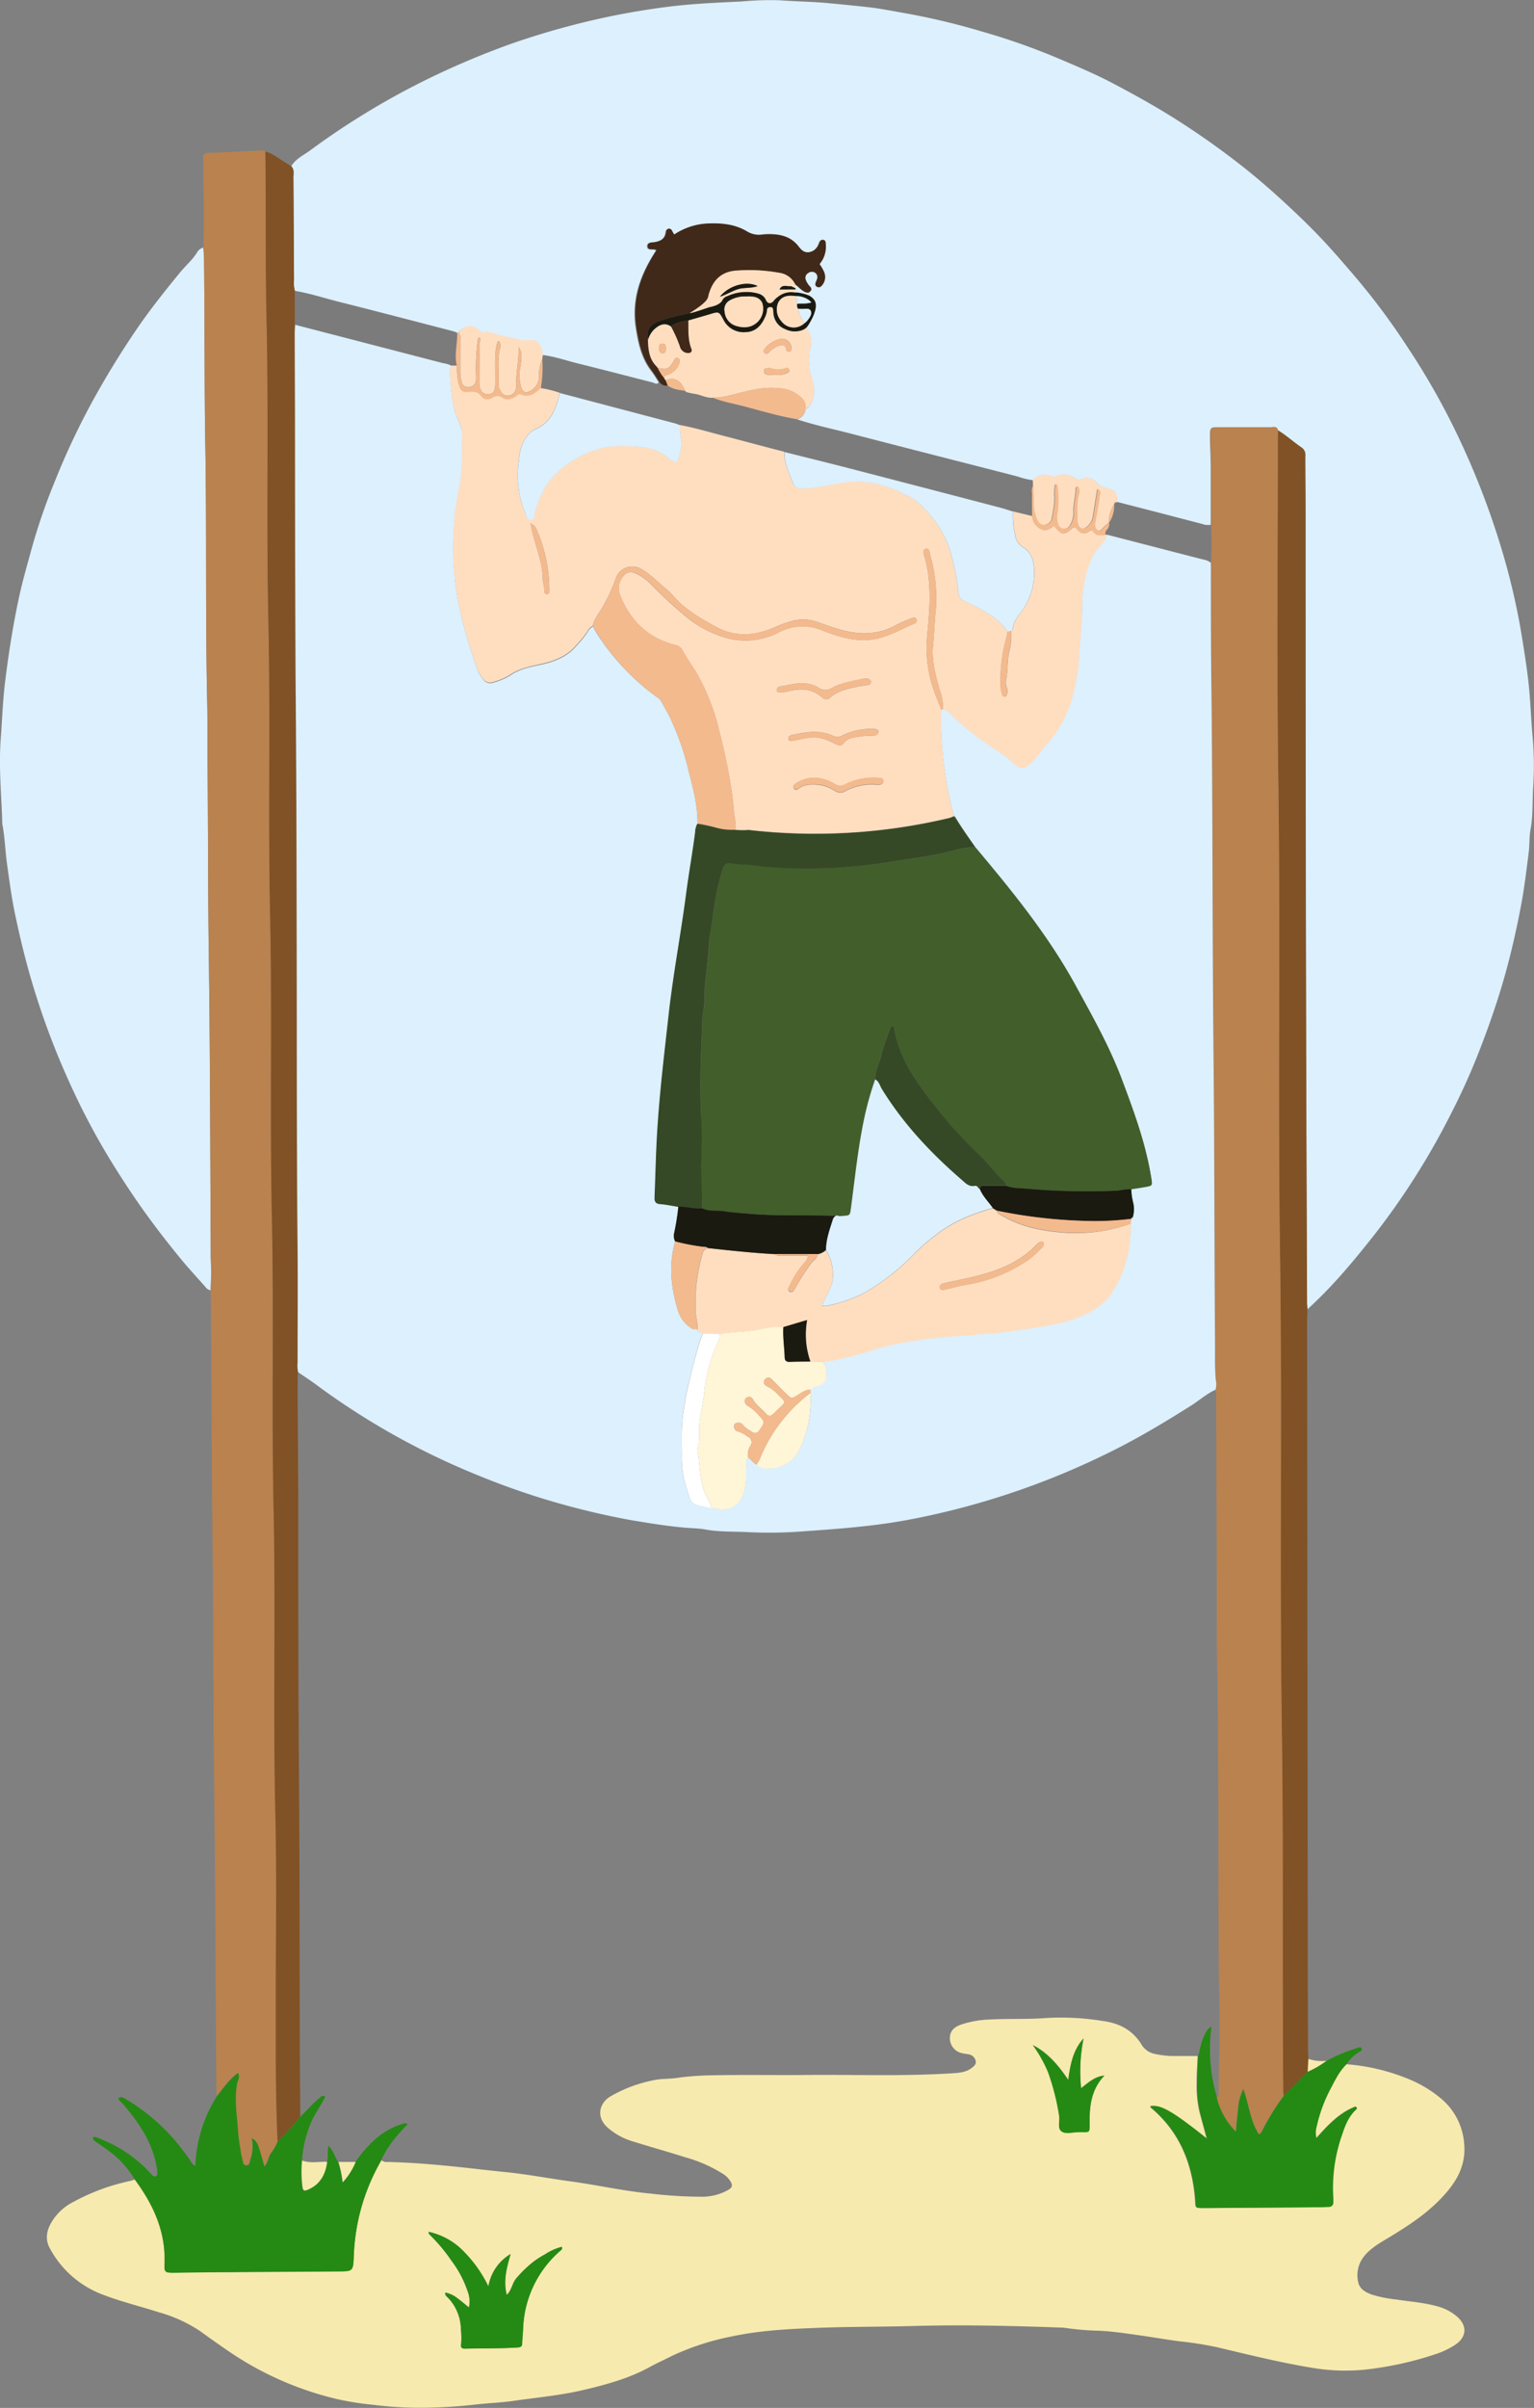 <svg id="Calque_1" data-name="Calque 1" xmlns="http://www.w3.org/2000/svg" viewBox="0 0 422.23 662.54"><rect x="0" y="0" width="422.23" height="662.54" fill="#808080" stroke="none"/><defs><style>.cls-1{fill:#dcf0fe;}.cls-2{fill:#f7eaae;}.cls-3{fill:#b9824f;}.cls-4{fill:#815225;}.cls-5{fill:#258a13;}.cls-6{fill:#7c7b7b;}.cls-7{fill:#412919;}.cls-8{fill:#ffdec0;}.cls-9{fill:#1b1a11;}.cls-10{fill:#f3ba8e;}.cls-11{fill:#425e2b;}.cls-12{fill:#364926;}.cls-13{fill:#fff5d7;}.cls-14{fill:#fff;}</style></defs><path class="cls-1" d="M158.35,164.17c1.16-2,3.29-3,5.05-4.26a211.7,211.7,0,0,1,28.37-17.67,222.81,222.81,0,0,1,27.16-11.79,216.09,216.09,0,0,1,30.84-8.25c5.46-1,10.94-1.85,16.48-2.38,5.38-.52,10.78-.73,16.18-1a83.72,83.72,0,0,1,10.25-.33c4.44.34,8.89.37,13.32.78q5.58.51,11.14,1.12c3.38.38,6.73,1.07,10.09,1.65a192.07,192.07,0,0,1,21.32,5.08,184.5,184.5,0,0,1,20.28,7.1c5.29,2.24,10.59,4.45,15.67,7.13,6.42,3.37,12.75,6.91,18.85,10.86a217.08,217.08,0,0,1,18.75,13.54c3,2.45,5.95,5,8.85,7.66s5.84,5.43,8.64,8.27c4.15,4.19,8,8.67,11.81,13.14A188,188,0,0,1,465.64,214a197.75,197.75,0,0,1,14,24.75,218.48,218.48,0,0,1,11.15,28.47,191,191,0,0,1,6.26,26.18c.71,4.47,1.44,8.92,1.91,13.43s.62,9,1,13.55a92.17,92.17,0,0,1,.23,14.57c-.27,3.87,0,7.79-.73,11.65-.39,2.09-.23,4.27-.51,6.41-.62,4.8-1.17,9.61-2.07,14.37-1.21,6.4-2.63,12.76-4.37,19-1.92,6.92-4.26,13.69-6.84,20.38a181.43,181.43,0,0,1-8,17.89,201.94,201.94,0,0,1-20.87,33.1c-3.1,3.94-6.25,7.83-9.58,11.59a125.17,125.17,0,0,1-9.2,9.37c0-.63-.11-1.27-.11-1.9q-.17-48.78-.31-97.55-.11-60.16-.1-120.32c0-5-.07-10.07-.07-15.1a2.38,2.38,0,0,0-1-2.27c-2.24-1.53-4.24-3.38-6.57-4.78-.26-1.18-1.21-.82-1.94-.83q-7.17,0-14.34,0c-2.25,0-2.38.14-2.36,2.52,0,2.71.2,5.42.22,8.12,0,5.42,0,10.84,0,16.26a4.43,4.43,0,0,1-2.34-.19l-13.32-3.47-10.09-2.59c-.12-2.9-.42-3.3-3.11-3.85a5.2,5.2,0,0,1-2.61-1.58,3.5,3.5,0,0,0-3.92-1c-.54.2-1.16.43-1.6.06a5.34,5.34,0,0,0-5.4-.8,2.59,2.59,0,0,1-1.65,0,4.14,4.14,0,0,0-4.95,1.19,19.46,19.46,0,0,1-4.18-1c-15.13-3.89-30.28-7.74-45.41-11.67-5.16-1.35-10.39-2.43-15.47-4.12a3.18,3.18,0,0,0,2.5-3c1.07-.12,1.36-1,1.72-1.79,1-2.25.63-4.51-.06-6.74a15.39,15.39,0,0,1-.41-8,6.44,6.44,0,0,0-1-5.69,32.66,32.66,0,0,0,1.88-3.49c1.11-2.89-2.79-5.06-4.74-6.18-.05-.28-.27-2-.31-2.24.71-.41,4.77,1.33,4.07.56a5.18,5.18,0,0,1-1.15-1.8,1.49,1.49,0,0,1,.61-1.88,1.68,1.68,0,0,1,2-.11,1.47,1.47,0,0,1,.52,1.71c-.08.31-.25.59-.35.89-.16.49-.17,1,.33,1.26s1.09,0,1.43-.49a3.52,3.52,0,0,0,.37-3.84,12.78,12.78,0,0,0-1.24-1.82,7.32,7.32,0,0,0,1.72-5.31c0-.57,0-1.19-.7-1.36s-.92.44-1.14,1a3.57,3.57,0,0,1-1.61,2c-1.52.75-2.69.6-3.95-1.07-2.11-2.81-5-3.51-8.22-3.5a15.18,15.18,0,0,0-1.91.11,6.24,6.24,0,0,1-4.14-.85c-3.29-2-6.89-2.33-10.62-2.2a18,18,0,0,0-9.44,3.06c-.19-.34-.33-.53-.42-.74-.18-.46-.34-1-1-.89s-.75.54-.81,1c-.26,1.86-1.59,2.45-3.19,2.71-.76.13-1.89,0-1.87,1,0,1.29,1.27.81,2.06,1,.12,0,.22.13.38.23-4.22,6.45-6.79,13.3-5.57,21.21.67,4.31,1.56,8.46,4.33,12,.73.94,1.34,2,2,3-.54,1-1.25.32-1.88.16-6.8-1.73-13.59-3.51-20.4-5.19-3.25-.8-6.42-1.93-9.75-2.35-.41-3.36-1.4-4.41-4.24-4a8.64,8.64,0,0,1-3.3-.54,66.86,66.86,0,0,1-7.47-1.87.61.61,0,0,0-.46,0c-.86.46-1.44.06-2.1-.5-1.92-1.64-3.93-1.32-5.61.8L204,210a7.31,7.31,0,0,0-1.09-.44c-10.5-2.72-21-5.47-31.5-8.11-4-1-8-2.32-12.07-3a8.16,8.16,0,0,1-.26-3.07c-.06-9.45-.09-18.9-.16-28.36C159,166.1,159.2,165,158.35,164.17Z" transform="translate(-78.18 -118.42)"/><path class="cls-2" d="M448.78,686.4a56.11,56.11,0,0,1,16.45,3.8,33.86,33.86,0,0,1,9.46,5.53,17.83,17.83,0,0,1,6.5,12.6c.51,5.61-1.84,10-5.45,14-4.65,5.2-10.43,8.85-16.33,12.38-2.46,1.48-4.9,3-6.47,5.55a8.28,8.28,0,0,0-.94,6c.36,2,2.07,2.9,3.86,3.55a36.22,36.22,0,0,0,6.77,1.34c3.76.58,7.58.83,11.27,1.89a13.49,13.49,0,0,1,5.45,2.9c3,2.75,2.18,5.77-.58,7.62a23.28,23.28,0,0,1-5.84,2.74,94.94,94.94,0,0,1-17.43,3.94,54.37,54.37,0,0,1-15.44-.2c-9.05-1.44-17.91-3.65-26.81-5.76a97.32,97.32,0,0,0-10.35-1.64c-3.62-.46-7.22-1.11-10.84-1.62s-7.38-1.09-11.13-1.29a77.53,77.53,0,0,1-9.73-.81,9.55,9.55,0,0,0-1.2-.07c-13.56-.49-27.14-.81-40.71-.42-8.78.24-17.56.16-26.33.51-7.69.3-15.41.69-23,2.28a70.78,70.78,0,0,0-17,5.51c-1.94,1-3.9,1.86-5.79,2.9-5.79,3.21-12.09,4.91-18.46,6.41s-12.86,2.06-19.31,3c-3.46.49-7,.61-10.44,1a135.46,135.46,0,0,1-15.73.88,104.32,104.32,0,0,1-12.61-.85,76,76,0,0,1-9.87-1.59,89.12,89.12,0,0,1-28.6-12.41q-4.44-3-8.8-6.18a39.74,39.74,0,0,0-11.49-5.26c-4.92-1.59-10-2.8-14.82-4.63a27.47,27.47,0,0,1-15.23-13.12c-1.27-2.4-.75-4.88.59-7.08a14.57,14.57,0,0,1,5.88-5.47,57.68,57.68,0,0,1,15.64-5.8,13.56,13.56,0,0,0,1.37-.43c5.09,6.89,8.55,14.35,8.16,23.2-.1,2.26.17,2.42,2.45,2.4,5.11-.06,10.22-.13,15.33-.16q15-.12,29.94-.19c4.26,0,4.2,0,4.39-4.43a56.43,56.43,0,0,1,7.64-26.13,1.89,1.89,0,0,0,1.54.5c6.52.13,13,.68,19.5,1.36,4.35.45,8.68,1,13,1.41,6.09.61,12.09,1.78,18.15,2.59,7.31,1,14.52,2.65,21.89,3.34a121.67,121.67,0,0,0,14.52.86,14.66,14.66,0,0,0,6.64-1.77c1.38-.74,1.5-1.38.65-2.69a6.53,6.53,0,0,0-1.89-1.81A38.73,38.73,0,0,0,266.8,712c-4.78-1.52-9.61-2.86-14.4-4.36a18.26,18.26,0,0,1-7.05-3.88c-3.16-2.88-2.19-6.62.72-8.44a38.68,38.68,0,0,1,12-4.52c2-.47,4.13-.31,6.17-.61a75.82,75.82,0,0,1,9.5-.74c9.26-.2,18.53,0,27.79-.11,13-.08,26,.38,39-.47,1.83-.12,3.67-.3,5.18-1.5.62-.49,1.28-1.06,1-2a2.31,2.31,0,0,0-1.85-1.68c-.62-.14-1.27-.17-1.88-.34a4.18,4.18,0,0,1-3.34-3.86c-.09-2,.87-3.23,3.07-4a27.28,27.28,0,0,1,7.72-1.39c5.33-.3,10.67,0,16-.44a72,72,0,0,1,15,.79c4.53.56,8.2,2.3,10.76,6.22a5.63,5.63,0,0,0,3.47,2.8,26.69,26.69,0,0,0,4.72.66c2.48,0,5,0,7.43,0-.1,2.56-.29,5.11-.27,7.66a31.54,31.54,0,0,0,.75,7.62c.62,2.37,1.3,4.73,2,7.49-9.4-7.48-12.66-9.34-15.48-9-.09.28.08.45.27.6,7.78,6.6,11.26,15.28,12,25.21.18,2.22-.23,2.26,2.48,2.26h.48l30.92-.22c.95,0,1.91-.05,2.87-.1a1.11,1.11,0,0,0,1.19-1.21,13.64,13.64,0,0,0,0-1.43,43.75,43.75,0,0,1,2.43-17.2c.86-2.61,1.83-5.12,3.94-7,.17-.16.24-.41-.21-.76-4.38,1.68-7.56,5.09-10.77,8.7a5.88,5.88,0,0,1,.05-3.2,40.72,40.72,0,0,1,3.56-9.89C445.5,691.1,446.68,688.45,448.78,686.4ZM196.17,732.51a1.06,1.06,0,0,0,.42.94,45.61,45.61,0,0,1,5.69,6.79,30.2,30.2,0,0,1,4.68,8.85,7.62,7.62,0,0,1,.27,4.24c-1.17-1-2.11-1.77-3.11-2.5a7.82,7.82,0,0,0-3.36-1.6c-.18.74.3,1,.62,1.32a12.78,12.78,0,0,1,3.65,8.86,20.4,20.4,0,0,1,.05,4.06c-.14.83.2,1.2,1,1.18,4.87-.11,9.74,0,14.61-.32.78-.05,1.16-.31,1.2-1.12.05-1.35.2-2.7.26-4.06a29.61,29.61,0,0,1,10.24-21.43c.27-.24.67-.45.39-1.08a15.77,15.77,0,0,0-4.71,2.13,22.51,22.51,0,0,0-4.14,2.84,33.6,33.6,0,0,0-3.7,3.75c-1.09,1.29-1.17,3.17-2.59,4.51-1-4,0-7.62,1.06-11.24a12.73,12.73,0,0,0-6.1,8.91,36.14,36.14,0,0,0-6.63-9.46A19.11,19.11,0,0,0,196.17,732.51Zm186-43c-2.5.2-4.28,1.79-6.41,3.45a45.7,45.7,0,0,1,.68-13.69c-2.93,3.21-3.64,7.23-4.22,11.4-2.65-3.91-5.52-7.4-9.73-9.56a36.3,36.3,0,0,1,4.17,7.41,64.81,64.81,0,0,1,3.06,12c.24,1.47-.52,3.44.65,4.29s3.09.25,4.67.22c3.35-.05,3.07.51,3.06-3.06C378.07,697.46,378.73,693.11,382.15,689.54Z" transform="translate(-78.18 -118.42)"/><path class="cls-1" d="M136.14,473.46a2.2,2.2,0,0,1-1.38-.89c-2.42-2.74-4.92-5.43-7.23-8.27-3.57-4.37-7-8.82-10.29-13.45q-5.23-7.44-9.89-15.23a193.73,193.73,0,0,1-9.54-18.23,213.3,213.3,0,0,1-11-29.3c-1.73-5.88-3.15-11.83-4.42-17.82-1-4.65-1.61-9.37-2.27-14.09-.52-3.7-.6-7.44-1.32-11.1a2.58,2.58,0,0,1,0-.48c-.24-7.66-1-15.32-.41-23,.39-5.3.57-10.62,1.23-15.91.9-7.18,2-14.3,3.47-21.38,1-5,2.42-9.88,3.76-14.79a165.92,165.92,0,0,1,6.46-18.75,203.44,203.44,0,0,1,9.93-21.22A240.26,240.26,0,0,1,116.48,208c3.55-5.1,7.43-9.94,11.36-14.74,1.47-1.78,3.26-3.28,4.5-5.26a2.86,2.86,0,0,1,1.82-1.46c.06,1.12.17,2.23.18,3.35.2,17.17.07,34.35.36,51.53.39,23.41,0,46.82.51,70.23.14,6,0,12,.1,18,.17,17.18.1,34.36.34,51.54.38,27.8.39,55.61.54,83.42A81.85,81.85,0,0,1,136.14,473.46Z" transform="translate(-78.18 -118.42)"/><path class="cls-3" d="M136.14,473.46a81.85,81.85,0,0,0,.05-8.86c-.15-27.81-.16-55.62-.54-83.42-.24-17.18-.17-34.36-.34-51.54-.06-6,0-12-.1-18-.52-23.41-.12-46.82-.51-70.23-.29-17.18-.16-34.36-.36-51.53,0-1.12-.12-2.23-.18-3.35.15-5.59.18-11.18,0-16.77-.09-2.64,0-5.27-.08-7.91,0-.87.32-1.29,1.26-1.33,5.1-.22,10.2-.48,15.31-.71.19,0,.4.21.6.31.19,15.42,0,30.83.31,46.25.62,27.64-.09,55.3.51,82.95.6,27.08-.1,54.17.48,81.26.59,27.73-.11,55.46.49,83.19.57,26.76-.1,53.53.47,80.31.59,27.88-.17,55.77.48,83.66.4,17,.09,34.06.12,51.09,0,12.62-.1,25.24.45,37.85,0,.32.05.64.08.95a15.14,15.14,0,0,1-2,3.26c-.68,1.1-.81,2.48-1.77,3.57-1.82-6.6-1.94-6.88-3.44-7.78a11.36,11.36,0,0,1-.41,5.92c-.21.64-.21,1.6-1.17,1.54-.75,0-.84-.84-1-1.46s-.34-1.39-.45-2.09c-.28-1.89-.65-3.77-.77-5.67-.29-4.51-1.14-9-.21-13.55.16-.76.76-1.57.2-2.62-2.48,1.75-4,4.19-5.82,6.33,0-.72-.09-1.43-.09-2.15-.19-27.32-.27-54.64-.58-82-.28-24.12-.19-48.24-.49-72.37-.26-20.84-.26-41.69-.44-62.54C136.26,475.21,136.18,474.33,136.14,473.46Z" transform="translate(-78.18 -118.42)"/><path class="cls-4" d="M154.62,707.65c0-.31-.07-.63-.08-.95-.55-12.61-.43-25.23-.45-37.85,0-17,.28-34.07-.12-51.09-.65-27.89.11-55.78-.48-83.66-.57-26.78.1-53.55-.47-80.31-.6-27.73.1-55.46-.49-83.19-.58-27.09.12-54.18-.48-81.26-.6-27.65.11-55.31-.51-82.95-.34-15.42-.12-30.83-.31-46.25,1.81.42,3.22,1.58,4.74,2.53l2.38,1.5c.85.85.6,1.93.6,2.93.07,9.46.1,18.91.16,28.36a8.16,8.16,0,0,0,.26,3.07c0,3.06,0,6.12,0,9.18,0,.8-.11,1.59-.1,2.39,0,8.55.07,17.11.08,25.66,0,26.3,0,52.6.23,78.9.18,23.34.2,46.68.25,70,0,25.74,0,51.48.23,77.22.11,10.47,0,20.94,0,31.41a8.53,8.53,0,0,0,.15,2.62c0,.56-.11,1.11-.1,1.67,0,12.14.15,24.28.17,36.42,0,25,0,50,.21,75,.18,23.4.14,46.81.21,70.21,0,7.19.09,14.38.14,21.56A57.74,57.74,0,0,1,154.62,707.65Z" transform="translate(-78.18 -118.42)"/><path class="cls-4" d="M429.9,236.8c2.33,1.4,4.33,3.25,6.57,4.78a2.38,2.38,0,0,1,1,2.27c0,5,.06,10.06.07,15.1q0,60.17.1,120.32.09,48.78.31,97.55c0,.63.07,1.27.11,1.9,0,1-.11,2.08-.11,3.11q.07,74.71.17,149.42,0,25.77.1,51.55c0,.72.08,1.44.12,2.15-.06,1.18-.13,2.36-.19,3.53l-6.66,6.68c0-.72-.13-1.44-.13-2.15-.3-33.16.1-66.32-.39-99.48-.64-43.3.12-86.62-.49-129.93-.62-43.62.14-87.26-.48-130.89-.44-31.24-.11-62.5-.13-93.76C429.84,238.23,429.88,237.52,429.9,236.8Z" transform="translate(-78.18 -118.42)"/><path class="cls-5" d="M154.62,707.65a57.74,57.74,0,0,0,6.23-6.85c1.83-1.63,3.31-3.62,5.28-5.1.38-.29.71-.91,1.6-.39-1.4,2.83-3.4,5.33-4.41,8.32a30.62,30.62,0,0,0-2,9.25,33.05,33.05,0,0,0,0,6.89c.14,1.5.46,1.64,1.82,1,3.22-1.48,4.6-4.19,5-7.54.59-1.32-.06-2.84.51-4.4,1.35,1.41,1.67,3.1,2.6,4.44a30.19,30.19,0,0,1,1.17,5.6,19.21,19.21,0,0,0,3.58-5.62c.33-.45.65-.9,1-1.34,3.08-4,6.67-7.45,11.68-9,.49-.15,1-.51,1.69,0-2.86,3-5.57,6-7.22,9.86A56.36,56.36,0,0,0,175.58,739c-.19,4.39-.13,4.4-4.39,4.43q-15,.09-29.94.19c-5.11,0-10.22.1-15.33.16-2.28,0-2.55-.14-2.45-2.4.39-8.85-3.07-16.31-8.16-23.2a26.21,26.21,0,0,0-6.78-7.63c-1.25-1-2.61-1.84-3.9-2.78-.42-.3-1-.52-.79-1.31.65-.19,1.2.2,1.76.41a37,37,0,0,1,13.61,9.1,12.19,12.19,0,0,0,1,1.06c.62.5,1.28.2,1.28-.62a11.07,11.07,0,0,0-.26-2.13c-1.23-6.68-5-12-9.25-17-.4-.47-1-.78-1.24-1.52.92-.71,1.64,0,2.33.38a55,55,0,0,1,12.81,10.69,74.58,74.58,0,0,1,4.68,6.06c.34.49.53,1.14,1.4,1.44a38.24,38.24,0,0,1,5.93-19.15c1.82-2.14,3.34-4.58,5.82-6.33.56,1.05,0,1.86-.2,2.62-.93,4.54-.08,9,.21,13.55.12,1.9.49,3.78.77,5.67.11.7.29,1.39.45,2.09s.22,1.42,1,1.46c1,.06,1-.9,1.17-1.54a11.36,11.36,0,0,0,.41-5.92c1.5.9,1.62,1.18,3.44,7.78,1-1.09,1.09-2.47,1.77-3.57A15.14,15.14,0,0,0,154.62,707.65Z" transform="translate(-78.18 -118.42)"/><path class="cls-5" d="M431.46,695.16l6.66-6.68a26.4,26.4,0,0,0,5.16-3,43.88,43.88,0,0,1,8.52-3.57c.46-.16,1-.36,1.19.25s-.36.63-.65.84a10.78,10.78,0,0,0-3.56,3.42c-2.1,2.05-3.28,4.7-4.61,7.23a40.72,40.72,0,0,0-3.56,9.89,5.88,5.88,0,0,0-.05,3.2c3.21-3.61,6.39-7,10.77-8.7.45.35.38.6.21.76-2.11,1.88-3.08,4.39-3.94,7a43.75,43.75,0,0,0-2.43,17.2,13.64,13.64,0,0,1,0,1.43,1.11,1.11,0,0,1-1.19,1.21c-1,0-1.92.1-2.87.1l-30.92.22h-.48c-2.71,0-2.3,0-2.48-2.26-.78-9.93-4.26-18.61-12-25.21-.19-.15-.36-.32-.27-.6,2.82-.38,6.08,1.48,15.48,9-.75-2.76-1.43-5.12-2-7.49a31.54,31.54,0,0,1-.75-7.62c0-2.55.17-5.1.27-7.66.56-1.73.73-3.58,1.53-5.24.5-1,.84-2.2,2.14-2.78a46.53,46.53,0,0,0,1.55,19.53,19.68,19.68,0,0,0,5.2,9.27c.22-2.32.34-4.19.61-6.05a14.17,14.17,0,0,1,1.47-5.67c1.6,4.3,1.86,8.77,4.3,12.53.32-.26.58-.38.66-.57A65.22,65.22,0,0,1,431.46,695.16Z" transform="translate(-78.18 -118.42)"/><path class="cls-2" d="M443.28,685.46a26.4,26.4,0,0,1-5.16,3c.06-1.17.13-2.35.19-3.53A12.14,12.14,0,0,0,443.28,685.46Z" transform="translate(-78.18 -118.42)"/><path class="cls-3" d="M431.46,695.16a65.22,65.22,0,0,0-6.13,9.92c-.08.19-.34.31-.66.57-2.44-3.76-2.7-8.23-4.3-12.53a14.17,14.17,0,0,0-1.47,5.67c-.27,1.86-.39,3.73-.61,6.05a19.66,19.66,0,0,1-5.2-9.28c.61-.33.54-.92.53-1.47,0-4.46.12-8.93.2-13.39.13-7.1-.13-14.21-.18-21.31-.18-27.87,0-55.74-.46-83.61-.14-9.26-.07-18.53-.1-27.79q-.07-22.53-.16-45a6.18,6.18,0,0,0-.18-2.14,5,5,0,0,0,.16-2.37c-.29-3-.2-6.06-.22-9.09-.19-26.92-.15-53.83-.42-80.75-.32-32.9-.22-65.8-.55-98.71-.13-12.14-.12-24.28-.17-36.42.1-3.55.15-7.09,0-10.64,0-5.42,0-10.84,0-16.26,0-2.7-.18-5.41-.22-8.12,0-2.38.11-2.51,2.36-2.52q7.17,0,14.34,0c.73,0,1.68-.35,1.94.83,0,.72-.06,1.43-.06,2.15,0,31.26-.31,62.52.13,93.76.62,43.63-.14,87.27.48,130.89.61,43.31-.15,86.63.49,129.93.49,33.16.09,66.32.39,99.48C431.33,693.72,431.41,694.44,431.46,695.16Z" transform="translate(-78.18 -118.42)"/><path class="cls-6" d="M227.59,216.1c3.33.42,6.5,1.55,9.75,2.35,6.81,1.68,13.6,3.46,20.4,5.19.63.16,1.34.81,1.88-.16a2.16,2.16,0,0,0,2.33,1c1.42,1.08,3.13,1.24,4.81,1.46v0a.46.46,0,0,0,.5.4c.69.14,1.38.33,2.08.42,1.72.24,3.28,1.2,5.06,1.09,2.87,1.22,5.95,1.67,8.93,2.47,4.68,1.26,9.34,2.64,14.13,3.45,5.08,1.68,10.31,2.76,15.47,4.11,15.13,3.93,30.28,7.78,45.41,11.67a19.46,19.46,0,0,0,4.18,1c0,.39.05.79.08,1.18a3.86,3.86,0,0,0-.39,2.54c0,2.06,0,4.13,0,6.19L357,259.17c-1.22-.38-2.42-.8-3.66-1.12q-20.81-5.45-41.63-10.84c-5.86-1.51-11.73-3-17.6-4.43-5.63-1.48-11.26-3-16.89-4.43-3.94-1-7.83-2.2-11.84-2.93a13.21,13.21,0,0,0-1.32-.5l-31.78-8.36a29.94,29.94,0,0,0-5.22-1.29,34.12,34.12,0,0,0,.41-8Z" transform="translate(-78.18 -118.42)"/><path class="cls-7" d="M262,224.48a2.16,2.16,0,0,1-2.33-1c-.67-1-1.28-2-2-3-2.77-3.53-3.66-7.68-4.33-12-1.22-7.91,1.35-14.76,5.57-21.21-.16-.1-.26-.21-.38-.23-.79-.15-2,.33-2.06-1,0-1,1.11-.89,1.87-1,1.6-.26,2.93-.85,3.19-2.71.06-.5.26-1,.81-1s.77.43,1,.89c.09.21.23.4.42.74a18,18,0,0,1,9.44-3.06c3.73-.13,7.33.22,10.62,2.2a6.24,6.24,0,0,0,4.14.85,15.18,15.18,0,0,1,1.91-.11c3.24,0,6.11.69,8.22,3.5,1.26,1.67,2.43,1.82,3.95,1.07a3.57,3.57,0,0,0,1.61-2c.22-.52.41-1.13,1.14-1s.67.79.7,1.36a7.32,7.32,0,0,1-1.72,5.31A12.78,12.78,0,0,1,304.9,193a3.52,3.52,0,0,1-.37,3.84c-.34.45-.81.84-1.43.49s-.49-.77-.33-1.26c.1-.3.27-.58.35-.89a1.47,1.47,0,0,0-.52-1.71,1.68,1.68,0,0,0-2,.11,1.49,1.49,0,0,0-.61,1.88,5.18,5.18,0,0,0,1.15,1.8c.7.77.29,1.27-.42,1.68-1.32.14-2.5-1.39-3.65-2.24a5.66,5.66,0,0,0-4.45-3.19,45.93,45.93,0,0,0-11.41-.62c-4.37.18-6.8,2.55-7.94,6.59a17,17,0,0,0-.37,2.83,2.75,2.75,0,0,1-1.92.86c0,.17-1-.09-1.61.86-.27.48-1.86.71-2.33.8a49.07,49.07,0,0,0-7.54,2c-2.51.91-3.46,2.65-3,5.12.11,2.62.3,5.21,2.31,7.22l.32.37.06.08a12.62,12.62,0,0,0,1.83,2.89l.37.56Z" transform="translate(-78.18 -118.42)"/><path class="cls-8" d="M258.84,219.15c-2-2-2.2-4.6-2.31-7.22a6.55,6.55,0,0,1,2.22-3.33c1.3-1,2.68-1.4,4.15-.33a38.1,38.1,0,0,1,2.39,5.39,2.37,2.37,0,0,0,2.16,1.89c.74.06,1.35-.35,1-1.14-1-2.51-.78-5.26-.86-7.85,1.92-1,4.11-1.16,6.14-1.78,2.29-.7,2.35-.6,3.52,1.59a6.2,6.2,0,0,0,6.09,3.42c2.65-.08,4.18-1.68,5.24-3.91a8,8,0,0,0,.64-2.29c.09-.6.53-.73,1.06-.7s.63.38.67.8,0,.64.08.95a5,5,0,0,0,3.26,4.33,5.79,5.79,0,0,0,5.9-.41,6.44,6.44,0,0,1,1,5.69,15.39,15.39,0,0,0,.41,8c.69,2.23,1.07,4.49.06,6.74-.36.8-.65,1.67-1.72,1.79a3.45,3.45,0,0,0-.74-2.45,9.53,9.53,0,0,0-4.64-2.81,22.64,22.64,0,0,0-9.2.2c-3.67.64-7.19,2.1-11,2.14-1.78.11-3.34-.85-5.06-1.09-.7-.09-1.39-.28-2.08-.42l-.5-.4v0a1.42,1.42,0,0,0-.07-.22c-1-2.33-2.52-3.75-5.27-2.67,0,0-.33-.48-.37-.56,0-.9.76-.88,1.31-1.11a4.87,4.87,0,0,0,2.77-2.8c.23-.59.48-1.31-.28-1.65s-.9.4-1.19.85c-1.47,2.28-1.74,2.39-4.44,1.82l-.06-.08Zm37.19-5.1a2.66,2.66,0,0,0-3-2.41,7.82,7.82,0,0,0-4.36,2.71c-.34.4-.45.89,0,1.26a.83.83,0,0,0,1.09-.12,7.68,7.68,0,0,1,2.47-1.84c1-.3,2.08-.7,2.37.92.08.43.34.74.82.63C296.09,215.06,296,214.51,296,214.05Zm-4.54,7.56a7.61,7.61,0,0,0,3.24-.47c.48-.21.89-.41.68-1a.73.73,0,0,0-1-.41,6.22,6.22,0,0,1-4.15,0,2.4,2.4,0,0,0-.71,0c-.48,0-1,0-1.11.61a1,1,0,0,0,.91,1.17A16.53,16.53,0,0,0,291.49,221.61Zm-30-7.33c0-.74-.13-1.33-1-1.3-.72,0-.91.51-.91,1.11s.05,1.54,1,1.53C261.4,215.62,261.48,214.88,261.51,214.28Z" transform="translate(-78.18 -118.42)"/><path class="cls-6" d="M159.35,207.71c0-3.06,0-6.12,0-9.18,4.1.64,8,1.95,12.07,3,10.51,2.64,21,5.39,31.5,8.11A7.31,7.31,0,0,1,204,210c.06,3-.87,6-.11,9.06h-1.29a7.81,7.81,0,0,0-2.7-.85Q179.65,213,159.35,207.71Z" transform="translate(-78.18 -118.42)"/><path class="cls-8" d="M227.59,216.1c-.06.38-.11.77-.16,1.16a11.53,11.53,0,0,0-.93,4.6,4.4,4.4,0,0,1-2.13,4c-1.39.87-2.21.62-2.73-.9a12.19,12.19,0,0,1-.17-5.91c.28-1.75.65-3.56-.59-5.19.18,3.28-.61,6.48-.6,9.74a5.89,5.89,0,0,1-.19,2.13,2.34,2.34,0,0,1-2,1.55,2,2,0,0,1-2-1.06,3.13,3.13,0,0,1-.65-1.78c.14-3.34-.42-6.7.34-10a2.48,2.48,0,0,0-.18-2.16c-.61.07-.57.43-.65.72-.8,3.31-.37,6.68-.48,10a15.82,15.82,0,0,1-.1,2.39c-.13.7-.47,1.38-1.37,1.44s-1.78.11-2.31-.83a4.21,4.21,0,0,1-.56-2.06c0-3.59.06-7.19,0-10.79,0-.61.64-1.27.1-1.87-.47.07-.5.32-.53.55a56.41,56.41,0,0,0-.51,9.54,10.48,10.48,0,0,1,0,1.68,2,2,0,0,1-1.86,1.86,1.71,1.71,0,0,1-2.07-1.48,9.48,9.48,0,0,1-.37-2.59c0-2.88,0-5.75,0-8.63,0-.78.2-1.62-.49-2.25,1.68-2.12,3.69-2.44,5.61-.8.66.56,1.24,1,2.1.5a.61.61,0,0,1,.46,0,66.86,66.86,0,0,0,7.47,1.87,8.64,8.64,0,0,0,3.3.54C226.19,211.69,227.18,212.74,227.59,216.1Z" transform="translate(-78.18 -118.42)"/><path class="cls-6" d="M411.5,262.83c.19,3.55.14,7.09,0,10.64a4.81,4.81,0,0,0-2.17-.91q-8.65-2.25-17.32-4.47l-9.21-2.38a1.13,1.13,0,0,0-.39-.17,1.53,1.53,0,0,1,.37-1.48,2.38,2.38,0,0,0,.53-1.7h0a8.08,8.08,0,0,0,1.51-5.25v0l.42-.48.49-.08,10.09,2.59,13.32,3.47A4.43,4.43,0,0,0,411.5,262.83Z" transform="translate(-78.18 -118.42)"/><path class="cls-8" d="M385.75,256.58l-.49.08-.36-.17-.06.65v0a9.57,9.57,0,0,0-1.5,5.25h0c-.86.34-1.33,1.12-2,1.73s-1.1.39-1.54-.21a2.18,2.18,0,0,1-.22-1.83c.44-2.41.88-4.83,1.22-7.26.08-.56.44-1.43-.64-1.79-.41,2.59-.8,5.09-1.22,7.58a4.32,4.32,0,0,1-1.91,2.92,1.31,1.31,0,0,1-2.12-.66,3.35,3.35,0,0,1-.27-1.39c.09-2.3-.27-4.61.36-6.9a2.2,2.2,0,0,0-.27-2.32.78.78,0,0,0-.52.79c0,2.15-.75,4.23-.56,6.4a6.85,6.85,0,0,1-.94,3.42,1.7,1.7,0,0,1-1.76,1,1.52,1.52,0,0,1-1.59-1.17,5.69,5.69,0,0,1-.26-2.79,27.21,27.21,0,0,0,0-8.06c0-.06-.26-.09-.51-.17a10.79,10.79,0,0,0-.2,3.75,29,29,0,0,1-.66,5.19,2.35,2.35,0,0,1-2.15,2.24c-1.26.06-1.85-.86-2.2-1.86a11.8,11.8,0,0,1-.76-4c0-1.75-.08-3.51-.12-5.26,0-.39,0-.79-.08-1.18a4.14,4.14,0,0,1,4.95-1.19,2.59,2.59,0,0,0,1.65,0,5.34,5.34,0,0,1,5.4.8c.44.37,1.06.14,1.6-.06a3.5,3.5,0,0,1,3.92,1,5.2,5.2,0,0,0,2.61,1.58C385.33,253.28,385.63,253.68,385.75,256.58Z" transform="translate(-78.18 -118.42)"/><path class="cls-9" d="M262.9,208.27c-1.47-1.07-2.85-.69-4.15.33a6.55,6.55,0,0,0-2.22,3.33c-.51-2.47.44-4.21,3-5.12a49.07,49.07,0,0,1,7.54-2c.47-.09,1.3-.29,1.3-.29l5.22-1.61s2.82-.38,3.51-2a2.25,2.25,0,0,1,1.29-1,12.61,12.61,0,0,1,7.24-1c1.4.26,2.76.53,3.46,2.15.46,1.06,1.53,1,2.18,0a4.83,4.83,0,0,1,3.3-2.15,12.83,12.83,0,0,1,6.31.83c1.95,1.12,2.38,2.46,1.27,5.35a18.77,18.77,0,0,1-1.4,2.66,3.49,3.49,0,0,1-1.55,1.42,5.92,5.92,0,0,1-4.83-.18,5,5,0,0,1-3.26-4.33c0-.31-.05-.63-.08-.95s-.16-.78-.67-.8-1,.11-1.07.78a5.11,5.11,0,0,1-.33,1.54c-1.06,2.57-2.63,4.49-5.54,4.58a6.2,6.2,0,0,1-6.09-3.42c-1.17-2.19-1.23-2.29-3.52-1.59-2,.62-6.14,1.78-6.14,1.78C266,206.92,264.28,207.1,262.9,208.27Zm35-4.82a1.79,1.79,0,0,1-.28-1.42c1.17-.19,2.41.09,3.88-.38-1.28-1.61-3.82-1.73-4.09-1.73-.34-.19-4-.18-5,1.79a4.76,4.76,0,0,0,.91,5.12,4.22,4.22,0,0,0,6.24.58,4.59,4.59,0,0,0,.72-.6c.67-.81,1.48-1.87,1.14-2.75-.42-1.07-1.82-.53-2.8-.64A5.78,5.78,0,0,0,297.86,203.45ZM283.61,200a8.59,8.59,0,0,0-4.59,1.06,2.79,2.79,0,0,0-1.38,3,4.47,4.47,0,0,0,3.23,4c2.19.65,4.27.49,6-1.25a5.11,5.11,0,0,0,1.12-5.1c-.8-1.61-2.32-1.76-3.88-1.77Z" transform="translate(-78.18 -118.42)"/><path class="cls-10" d="M274.39,227.83c3.79,0,7.31-1.5,11-2.14a22.64,22.64,0,0,1,9.2-.2,9.53,9.53,0,0,1,4.64,2.81,3.45,3.45,0,0,1,.74,2.45,3.18,3.18,0,0,1-2.5,3c-4.79-.8-9.45-2.18-14.13-3.44C280.34,229.5,277.26,229.05,274.39,227.83Z" transform="translate(-78.18 -118.42)"/><path class="cls-10" d="M204.41,210c.69.63.49,1.47.49,2.25,0,2.88,0,5.75,0,8.63a9.48,9.48,0,0,0,.37,2.59,1.71,1.71,0,0,0,2.07,1.48,2,2,0,0,0,1.86-1.86,10.48,10.48,0,0,0,0-1.68,56.41,56.41,0,0,1,.51-9.54c0-.23.06-.48.53-.55.54.6-.1,1.26-.1,1.87.06,3.6,0,7.2,0,10.79a4.21,4.21,0,0,0,.56,2.06c.53.94,1.42.89,2.31.83s1.24-.74,1.37-1.44a15.82,15.82,0,0,0,.1-2.39c.11-3.34-.32-6.71.48-10,.08-.29,0-.65.65-.72a2.48,2.48,0,0,1,.18,2.16c-.76,3.32-.2,6.68-.34,10a3.13,3.13,0,0,0,.65,1.78,2,2,0,0,0,2,1.06,2.34,2.34,0,0,0,2-1.55,5.89,5.89,0,0,0,.19-2.13c0-3.26.78-6.46.6-9.74,1.24,1.63.87,3.44.59,5.19a12.19,12.19,0,0,0,.17,5.91c.52,1.52,1.34,1.77,2.73.9a4.4,4.4,0,0,0,2.13-4,11.53,11.53,0,0,1,.93-4.6,34.12,34.12,0,0,1-.41,8c-1.55,1.46-3.15,2.73-5.5,1.76-.62-.26-1,.33-1.47.61-1.15.7-2.43,1.07-3.59.29a2.19,2.19,0,0,0-2.62-.06c-1.16.65-2.38.72-3.23-.41s-2-1.25-3.31-1.12c-2,.19-2.41-.38-2.92-2.28a22.41,22.41,0,0,1-.46-5c-.76-3,.17-6,.11-9.06Z" transform="translate(-78.18 -118.42)"/><path class="cls-5" d="M196.17,732.51a19.11,19.11,0,0,1,9.83,5.57,36.14,36.14,0,0,1,6.63,9.46,12.73,12.73,0,0,1,6.1-8.91c-1,3.62-2.09,7.2-1.06,11.24,1.42-1.34,1.5-3.22,2.59-4.51a33.6,33.6,0,0,1,3.7-3.75,22.51,22.51,0,0,1,4.14-2.84,15.77,15.77,0,0,1,4.71-2.13c.28.63-.12.84-.39,1.08a29.61,29.61,0,0,0-10.24,21.43c-.06,1.36-.21,2.71-.26,4.06,0,.81-.42,1.07-1.2,1.12-4.87.3-9.74.21-14.61.32-.83,0-1.17-.35-1-1.18a20.4,20.4,0,0,0-.05-4.06,12.78,12.78,0,0,0-3.65-8.86c-.32-.32-.8-.58-.62-1.32a7.82,7.82,0,0,1,3.36,1.6c1,.73,1.94,1.55,3.11,2.5a7.62,7.62,0,0,0-.27-4.24,30.2,30.2,0,0,0-4.68-8.85,45.61,45.61,0,0,0-5.69-6.79A1.06,1.06,0,0,1,196.17,732.51Z" transform="translate(-78.18 -118.42)"/><path class="cls-5" d="M382.15,689.54c-3.42,3.57-4.08,7.92-4.07,12.5,0,3.57.29,3-3.06,3.06-1.58,0-3.48.65-4.67-.22s-.41-2.82-.65-4.29a64.81,64.81,0,0,0-3.06-12,36.3,36.3,0,0,0-4.17-7.41c4.21,2.16,7.08,5.65,9.73,9.56.58-4.17,1.29-8.19,4.22-11.4a45.7,45.7,0,0,0-.68,13.69C377.87,691.33,379.65,689.74,382.15,689.54Z" transform="translate(-78.18 -118.42)"/><path class="cls-1" d="M412.74,500.81c-2.42,1.09-4.38,2.87-6.59,4.28-6.53,4.13-13.13,8.12-20,11.64a214.08,214.08,0,0,1-55.5,19.39c-4.57.93-9.2,1.64-13.87,2.16-5.77.65-11.54,1.07-17.33,1.48a122,122,0,0,1-15.29.24c-3.95-.23-7.94,0-11.89-.75-1.86-.33-3.79-.33-5.69-.5-4.83-.42-9.6-1.22-14.37-2-5.56-1-11.05-2.23-16.51-3.67a207.3,207.3,0,0,1-25.8-8.66,202.85,202.85,0,0,1-44.17-24.61c-1.77-1.35-3.65-2.55-5.48-3.82a8.53,8.53,0,0,1-.15-2.62c0-10.47.08-20.94,0-31.41-.25-25.74-.19-51.48-.23-77.22-.05-23.35-.07-46.69-.25-70-.2-26.3-.21-52.6-.23-78.9,0-8.55-.06-17.11-.08-25.66,0-.8.07-1.59.1-2.39q20.29,5.26,40.58,10.53a7.81,7.81,0,0,1,2.7.85c-.67.4-.58,1.06-.61,1.7a54.16,54.16,0,0,0,.73,7.83,19.15,19.15,0,0,0,1,4.11c.55,1.64,1.59,3.2,1.61,5,0,5.1.17,10.19-.87,15.24a79.64,79.64,0,0,0-1.59,16.6,77.21,77.21,0,0,0,1.24,13.76,132.29,132.29,0,0,0,5.27,18.84,10.11,10.11,0,0,0,1.56,2.94,2.52,2.52,0,0,0,3.13,1,17.81,17.81,0,0,0,4.39-1.87c2.56-1.8,5.49-2.38,8.45-3,3.69-.82,7.18-2.07,9.77-5.12a30.18,30.18,0,0,0,3.16-3.89,3.31,3.31,0,0,1,1.47-1.51c.26.49.5,1,.79,1.48A64.76,64.76,0,0,0,259,310.24a3.42,3.42,0,0,1,1.18,1.15c.67,1.27,1.42,2.49,2.08,3.77a73.13,73.13,0,0,1,5.5,15.52c1.2,4.7,2.47,9.41,2.43,14.33a5.06,5.06,0,0,0-.59,2.29c-.72,5.69-1.75,11.34-2.49,17-1.46,11.14-3.58,22.18-4.82,33.37-1.31,11.81-2.76,23.6-3.32,35.48-.23,4.86-.34,9.73-.54,14.59,0,1.11.2,1.78,1.5,1.89,1.67.13,3.31.49,5,.75a66.93,66.93,0,0,1-1.15,7.31A3.54,3.54,0,0,0,264,460c-1.8,6.51-1.14,12.92.86,19.24A8.68,8.68,0,0,0,268.7,484c.13.3.31.34.54.1l.87,0c0,1,1.14.65,1.49,1.24-.17.44-.36.88-.52,1.33-1.37,4.07-2.3,8.26-3.35,12.42-.59,2.38-1,4.81-1.41,7.23-.7,4.19-.46,8.42-.5,12.64a26.44,26.44,0,0,0,1.11,8.23c1.67,5.35.93,4.89,6.83,6.16a1,1,0,0,0,.24,0,5.51,5.51,0,0,1,.71.06c4.53,1,7.25-.68,8.46-5.15.58-2.12.26-4.24.41-6.36.06-.83-.32-1.76.5-2.44.9.48,1.36,1.51,2.34,1.9a2.48,2.48,0,0,0,1.62.93,9.55,9.55,0,0,0,10.23-5,32.05,32.05,0,0,0,3-15.71l0-.83a3.27,3.27,0,0,1,2-1.05,2.75,2.75,0,0,0,2.29-2.87c.07-1.36.09-2.7-.94-3.79a55.59,55.59,0,0,0,6.79-1.26c3.59-.75,7-2.1,10.56-3,7.19-1.81,14.56-2.45,21.93-3,2.54-.18,5.07-.41,7.61-.61,3.4-.26,6.77-.83,10.15-1.31,4.81-.69,9.64-1.46,14.1-3.41,3.11-1.36,6.12-3,8.14-6.05a29.12,29.12,0,0,0,4.58-10.68,32.08,32.08,0,0,0,.84-8.74c.06-.44.13-.88.19-1.33h0c.28,0,.41-.12.41-.39a7.76,7.76,0,0,0,.15-3.94,17.19,17.19,0,0,1-.55-3.83c1.19-.19,2.37-.36,3.55-.57,2.36-.4,2.29-.39,1.92-2.68-1.49-9.28-4.71-18-8-26.78-3.4-9.08-8.16-17.48-12.8-26-7.62-13.89-17.54-26.06-27.67-38.11-1.83-2.66-3.72-5.28-5.33-8.08a2.65,2.65,0,0,0-.52-.48,105,105,0,0,1-3.43-29.26l.44-.05a2.56,2.56,0,0,1,1.8,1.06,82.93,82.93,0,0,0,12.72,10.07,30.51,30.51,0,0,1,4.25,3.09c2.61,2.55,3.32,2.55,6.05.05a11,11,0,0,0,1.09-1.26c.89-1.12,1.72-2.3,2.68-3.36a33.86,33.86,0,0,0,7.4-14.3,57.39,57.39,0,0,0,1.58-11.31c.25-4.37.79-8.73.76-13.1a33,33,0,0,1,1.67-10.08,15.76,15.76,0,0,1,3.41-6,5.68,5.68,0,0,0,1.69-2.83l9.21,2.38q8.65,2.24,17.32,4.47a4.81,4.81,0,0,1,2.17.91c0,12.14,0,24.28.17,36.42.33,32.91.23,65.81.55,98.71.27,26.92.23,53.83.42,80.75,0,3-.07,6.06.22,9.09A5,5,0,0,1,412.74,500.81Z" transform="translate(-78.18 -118.42)"/><path class="cls-2" d="M161.33,712.88c2.26.86,4.6.28,6.9.36-.43,3.35-1.81,6.06-5,7.54-1.36.63-1.68.49-1.82-1A33.05,33.05,0,0,1,161.33,712.88Z" transform="translate(-78.18 -118.42)"/><path class="cls-2" d="M171.34,713.28l4.75,0a19.21,19.21,0,0,1-3.58,5.62A30.19,30.19,0,0,0,171.34,713.28Z" transform="translate(-78.18 -118.42)"/><path class="cls-8" d="M382.84,265.71a5.68,5.68,0,0,1-1.69,2.83,15.76,15.76,0,0,0-3.41,6,33,33,0,0,0-1.67,10.08c0,4.37-.51,8.73-.76,13.1A57.39,57.39,0,0,1,373.73,309a33.86,33.86,0,0,1-7.4,14.3c-1,1.06-1.79,2.24-2.68,3.36a11,11,0,0,1-1.09,1.26c-2.73,2.5-3.44,2.5-6.05-.05a30.51,30.51,0,0,0-4.25-3.09,82.93,82.93,0,0,1-12.72-10.07,2.56,2.56,0,0,0-1.8-1.06,13.92,13.92,0,0,0-.91-5.38c-1.15-4.07-2.29-8.21-1.83-12.43.34-3.08.38-6.18.72-9.26a42.32,42.32,0,0,0-1.43-15.13c-.19-.77-.25-2.26-1.2-2.06-1.17.25-.63,1.6-.37,2.43a33.6,33.6,0,0,1,1.16,6.8c.49,5.34-.16,10.69-.6,16a34.83,34.83,0,0,0,.5,8.25c.58,3.79,2.1,7.3,3.52,10.84A105,105,0,0,0,340.73,343a9.94,9.94,0,0,1-1.09.44,159.63,159.63,0,0,1-55.58,3.29c-.35.37-2.39.15-2.87.11-1.77-.13-.26-.65-.6-2.47-.5-2.58-.54-5.22-.95-7.8a165.43,165.43,0,0,0-3.48-17,60.16,60.16,0,0,0-6.25-16c-1.23-2-2.69-4-3.79-6.08a2.94,2.94,0,0,0-2.15-1.62c-7.44-1.9-12.33-6.68-15.12-13.74a5.09,5.09,0,0,1,1.06-5.35,2.38,2.38,0,0,1,3-.67,13.46,13.46,0,0,1,4.16,2.77,114.92,114.92,0,0,0,8.9,8.34A31.1,31.1,0,0,0,278.26,294a19.9,19.9,0,0,0,14.18-1.52,13.89,13.89,0,0,1,11.95-.65c4.93,1.95,10.06,3.54,15.58,2.24,3.55-.84,6.6-2.77,9.94-4.06a.89.89,0,0,0,.54-1.18c-.23-.6-.72-.48-1.2-.34a33.27,33.27,0,0,0-5.24,2.35,17.94,17.94,0,0,1-7.35,1.81c-4.52.15-8.61-1.38-12.75-2.82a11.94,11.94,0,0,0-7-.73,31.54,31.54,0,0,0-5.17,1.78c-5.48,2.4-10.9,3.07-16.51,0-4.32-2.33-8.48-4.76-11.74-8.51a14.94,14.94,0,0,0-1.87-1.86c-2.22-1.8-4.18-3.9-6.68-5.39a4.82,4.82,0,0,0-7.34,2.66,46.18,46.18,0,0,1-3.74,8c-.91,1.56-2.19,3-2.52,4.85a3.31,3.31,0,0,0-1.47,1.51,30.18,30.18,0,0,1-3.16,3.89c-2.59,3.05-6.08,4.3-9.77,5.12-3,.66-5.89,1.24-8.45,3a17.81,17.81,0,0,1-4.39,1.87,2.52,2.52,0,0,1-3.13-1,10.11,10.11,0,0,1-1.56-2.94,132.29,132.29,0,0,1-5.27-18.84,77.21,77.21,0,0,1-1.24-13.76,79.64,79.64,0,0,1,1.59-16.6c1-5.05.9-10.14.87-15.24,0-1.76-1.06-3.32-1.61-5a19.15,19.15,0,0,1-1-4.11,54.16,54.16,0,0,1-.73-7.83c0-.64-.06-1.3.61-1.7h1.29a22.41,22.41,0,0,0,.46,5c.51,1.9,1,2.47,2.92,2.28,1.35-.13,2.41-.06,3.31,1.12s2.07,1.06,3.23.41a2.19,2.19,0,0,1,2.62.06c1.16.78,2.44.41,3.59-.29.46-.28.85-.87,1.47-.61,2.35,1,3.95-.3,5.5-1.76a29.94,29.94,0,0,1,5.22,1.29c-1,4.07-2.19,7.95-6.56,9.89-2,.9-3.17,2.81-4,4.89a16.77,16.77,0,0,0-.7,3.74,27.24,27.24,0,0,0,1.73,14.5c.32.78.61,2,1.54,1.95s.91-1.34,1.17-2.09a32.37,32.37,0,0,1,2.6-6.63c2.55-4.26,6.34-7,10.65-9.28a25,25,0,0,1,3.56-1.34c3.4-1.16,6.91-1.1,10.4-.92s7,.78,9.68,3.37a4.88,4.88,0,0,0,1.23.73c.61.29,1.11.15,1.28-.56.45-1.84,1.3-3.67.81-5.6a16.19,16.19,0,0,1-.32-3.79c4,.73,7.9,1.91,11.84,2.93,5.63,1.45,11.26,3,16.89,4.43-.1,3.06,1.27,5.7,2.32,8.46a2.16,2.16,0,0,0,2.32,1.56,33.8,33.8,0,0,0,7.09-.81c3.36-.62,6.75-1.37,10.17-1a31.89,31.89,0,0,1,11.34,3.53,13.94,13.94,0,0,1,2.91,1.62,30.67,30.67,0,0,1,9.27,13.15A67.44,67.44,0,0,1,342,281.61a2.44,2.44,0,0,0,1.57,2.14c1.52.69,3,1.43,4.5,2.24,2.87,1.59,5.58,3.4,7.44,6.22-.09.47-.16.94-.27,1.39a44.69,44.69,0,0,0-1.69,13.17,8.53,8.53,0,0,0,.49,2.79c.12.33.27.61.64.56a.82.82,0,0,0,.65-.62,2.79,2.79,0,0,0,0-1.87,3.68,3.68,0,0,1-.24-2.11c.63-2.72.25-5.56,1-8.25a18.64,18.64,0,0,0,.42-5.2l0,0,.5-.54c0-1.9,1.21-3.27,2.2-4.66a17.87,17.87,0,0,0,3.62-12.27c-.21-2.4-.95-4.33-3-5.6a4.64,4.64,0,0,1-2.23-3.48,24.45,24.45,0,0,1-.55-6.38l5.26,1.28a4.17,4.17,0,0,0,2.39,3.56c1.43.74,2.54-.07,3.55-.93,2.28,2.69,2.63,2.77,5,.8.62-.51.93-.39,1.34.12.89,1.12,1.92,1.67,3.27.74.42-.29.91-.58,1.24-.07.89,1.37,2.14,1.09,3.4.87A1.13,1.13,0,0,1,382.84,265.71Zm-84,40.79c-1.93-.17-3.68.48-5.49.69-.58.07-1.44.37-1.38,1.1.09.91,1,.55,1.57.57a4.52,4.52,0,0,0,1.41-.18c3.46-.91,6.74-.92,9.59,1.69a1.51,1.51,0,0,0,2.17,0c2.13-1.86,4.76-2.42,7.41-3,1-.23,2.05-.28,3.05-.5a.84.84,0,0,0,0-1.67,2.78,2.78,0,0,0-1.18-.07c-3,.66-6.13,1.1-8.88,2.61a3.23,3.23,0,0,1-3.54-.07A7.73,7.73,0,0,0,298.85,306.5Zm3.48,25.89a9.79,9.79,0,0,0-5.16,1.64c-.51.3-.86.81-.44,1.39s.87.27,1.27,0c1.75-1.27,3.76-1.22,5.74-1a10.22,10.22,0,0,1,4.2,1.6,2.7,2.7,0,0,0,2.88.13,15.23,15.23,0,0,1,8.51-1.8,3.37,3.37,0,0,0,.95,0c.6-.11,1.08-.41,1.05-1.08s-.69-.72-1.24-.77a17.11,17.11,0,0,0-9.23,1.76,2.68,2.68,0,0,1-2.88-.09A12,12,0,0,0,302.33,332.39ZM320,319.66c-.08-.46-.42-.66-1.36-.69a17.85,17.85,0,0,0-8.56,1.78,2.69,2.69,0,0,1-2.63.1c-3.7-1.69-7.48-1-11.24-.21-.5.1-1.17.39-1,1.13s.86.54,1.41.44c1.4-.26,2.79-.59,4.2-.81,2.66-.43,5,.53,7.31,1.71.92.48,1.65.76,2.42-.37a4.2,4.2,0,0,1,2.72-1.37,21.7,21.7,0,0,1,5.21-.53C319.26,320.86,319.89,320.57,320,319.66Zm-95.81-57.25a31.77,31.77,0,0,0,1.18,4.86c.93,3.34,2.15,6.63,2.18,10.18,0,1.25.53,2.47.5,3.76a.6.6,0,0,0,.53.67.66.66,0,0,0,.79-.67,11.73,11.73,0,0,0,0-1.19,40.86,40.86,0,0,0-3.49-15.89A2.86,2.86,0,0,0,224.14,262.41Z" transform="translate(-78.18 -118.42)"/><path class="cls-1" d="M357,259.17a24.45,24.45,0,0,0,.55,6.38,4.64,4.64,0,0,0,2.23,3.48c2.07,1.27,2.81,3.2,3,5.6a17.87,17.87,0,0,1-3.62,12.27c-1,1.39-2.21,2.76-2.2,4.66l-.5.54,0,0-.93.14c-1.86-2.82-4.57-4.63-7.44-6.22-1.47-.81-3-1.55-4.5-2.24a2.44,2.44,0,0,1-1.57-2.14,67.44,67.44,0,0,0-2.53-12.36,30.67,30.67,0,0,0-9.27-13.15,13.94,13.94,0,0,0-2.91-1.62A31.89,31.89,0,0,0,316,251c-3.42-.33-6.81.42-10.17,1a33.8,33.8,0,0,1-7.09.81,2.16,2.16,0,0,1-2.32-1.56c-1.05-2.76-2.42-5.4-2.32-8.46,5.87,1.48,11.74,2.92,17.6,4.43q20.82,5.39,41.63,10.84C354.54,258.37,355.74,258.79,357,259.17Z" transform="translate(-78.18 -118.42)"/><path class="cls-1" d="M265.34,235.42a16.19,16.19,0,0,0,.32,3.79c.49,1.93-.36,3.76-.81,5.6-.17.71-.67.85-1.28.56a4.88,4.88,0,0,1-1.23-.73c-2.72-2.59-6.15-3.2-9.68-3.37s-7-.24-10.4.92a25,25,0,0,0-3.56,1.34c-4.31,2.24-8.1,5-10.65,9.28a32.37,32.37,0,0,0-2.6,6.63c-.26.75-.1,2.07-1.17,2.09s-1.22-1.17-1.54-1.95a27.24,27.24,0,0,1-1.73-14.5,16.77,16.77,0,0,1,.7-3.74c.8-2.08,1.95-4,4-4.89,4.37-1.94,5.55-5.82,6.56-9.89L264,234.92A13.21,13.21,0,0,1,265.34,235.42Z" transform="translate(-78.18 -118.42)"/><path class="cls-10" d="M382.45,265.54c-1.26.22-2.51.5-3.4-.87-.33-.51-.82-.22-1.24.07-1.35.93-2.38.38-3.27-.74-.41-.51-.72-.63-1.34-.12-2.41,2-2.76,1.89-5-.8-1,.86-2.12,1.67-3.55.93a4.17,4.17,0,0,1-2.39-3.56c0-2.06-.05-4.13,0-6.19a3.86,3.86,0,0,1,.39-2.54c0,1.75.13,3.51.12,5.26a11.8,11.8,0,0,0,.76,4c.35,1,.94,1.92,2.2,1.86a2.35,2.35,0,0,0,2.15-2.24,29,29,0,0,0,.66-5.19,10.79,10.79,0,0,1,.2-3.75c.25.08.5.11.51.17a27.21,27.21,0,0,1,0,8.06,5.69,5.69,0,0,0,.26,2.79,1.52,1.52,0,0,0,1.59,1.17,1.7,1.7,0,0,0,1.76-1,6.85,6.85,0,0,0,.94-3.42c-.19-2.17.55-4.25.56-6.4a.78.78,0,0,1,.52-.79,2.2,2.2,0,0,1,.27,2.32c-.63,2.29-.27,4.6-.36,6.9a3.35,3.35,0,0,0,.27,1.39,1.31,1.31,0,0,0,2.12.66,4.32,4.32,0,0,0,1.91-2.92c.42-2.49.81-5,1.22-7.58,1.08.36.72,1.23.64,1.79-.34,2.43-.78,4.85-1.22,7.26a2.18,2.18,0,0,0,.22,1.83c.44.6.89.86,1.54.21s1.09-1.39,2-1.73a2.38,2.38,0,0,1-.53,1.7A1.53,1.53,0,0,0,382.45,265.54Z" transform="translate(-78.18 -118.42)"/><path class="cls-10" d="M261.42,223.05c2.75-1.08,4.24.34,5.27,2.67a1.42,1.42,0,0,1,.07.22c-1.68-.22-3.39-.38-4.81-1.46Z" transform="translate(-78.18 -118.42)"/><path class="cls-10" d="M266.75,225.92l.5.4A.46.46,0,0,1,266.75,225.92Z" transform="translate(-78.18 -118.42)"/><path class="cls-8" d="M297.05,196.65l.14.36s.08,1.08.1,1.13l.07.75c-.56.16-3-1-6.14,2.15-.65,1-1.72,1.06-2.18,0-.7-1.62-2.06-1.89-3.46-2.15a12.61,12.61,0,0,0-7.24,1,2.25,2.25,0,0,0-1.29,1c-.69,1.59-3.51,2-3.51,2s-5.29,1.88-5.5,1.67c5.36-3.35,4.95-4.18,5.21-5.12,1.14-4,3.57-6.41,7.94-6.59a45.93,45.93,0,0,1,11.41.62A5.66,5.66,0,0,1,297.05,196.65Zm-20.73,3.42c1.87-.6,3.33-1.57,5-2.08s3.56-.18,5.43-.85C283.69,195.59,278.74,197,276.32,200.07Z" transform="translate(-78.18 -118.42)"/><path class="cls-10" d="M259.22,219.6c2.7.57,3,.46,4.44-1.82.29-.45.48-1.18,1.19-.85s.51,1.06.28,1.65a4.87,4.87,0,0,1-2.77,2.8c-.55.23-1.32.21-1.31,1.11A12.62,12.62,0,0,1,259.22,219.6Z" transform="translate(-78.18 -118.42)"/><path class="cls-7" d="M262.9,208.27c1.38-1.17,3.08-1.35,4.72-1.71.08,2.59-.16,5.34.86,7.85.32.79-.29,1.2-1,1.14a2.37,2.37,0,0,1-2.16-1.89A38.1,38.1,0,0,0,262.9,208.27Z" transform="translate(-78.18 -118.42)"/><path class="cls-10" d="M296,214.05c0,.46,0,1-.58,1.15-.48.11-.74-.2-.82-.63-.29-1.62-1.39-1.22-2.37-.92a7.68,7.68,0,0,0-2.47,1.84.83.83,0,0,1-1.09.12c-.46-.37-.35-.86,0-1.26a7.82,7.82,0,0,1,4.36-2.71A2.68,2.68,0,0,1,296,214.05Z" transform="translate(-78.18 -118.42)"/><path class="cls-10" d="M291.49,221.61a16.53,16.53,0,0,1-2.12-.15,1,1,0,0,1-.91-1.17c.1-.61.63-.6,1.11-.61a2.4,2.4,0,0,1,.71,0,6.22,6.22,0,0,0,4.15,0,.73.73,0,0,1,1,.41c.21.6-.2.8-.68,1A7.61,7.61,0,0,1,291.49,221.61Z" transform="translate(-78.18 -118.42)"/><path class="cls-10" d="M261.51,214.28c0,.6-.11,1.34-.91,1.34-1,0-1-.8-1-1.53s.19-1.09.91-1.11C261.38,213,261.5,213.54,261.51,214.28Z" transform="translate(-78.18 -118.42)"/><path class="cls-10" d="M383.34,262.37a9.57,9.57,0,0,1,1.5-5.25A8,8,0,0,1,383.34,262.37Z" transform="translate(-78.18 -118.42)"/><path class="cls-10" d="M384.84,257.14l.06-.65.36.17Z" transform="translate(-78.18 -118.42)"/><path class="cls-8" d="M283.61,200h.48c1.56,0,3.08.16,3.88,1.77a5.11,5.11,0,0,1-1.12,5.1c-1.71,1.74-3.79,1.9-6,1.25a4.47,4.47,0,0,1-3.23-4,2.79,2.79,0,0,1,1.38-3A8.59,8.59,0,0,1,283.61,200Z" transform="translate(-78.18 -118.42)"/><path class="cls-8" d="M299.52,207.41a4.22,4.22,0,0,1-6.24-.58,4.76,4.76,0,0,1-.91-5.12c1-2,3-2.11,5-1.79.07.67.14,1.44.21,2.11a1.75,1.75,0,0,0,.29,1.42C298,204.93,299,206.09,299.52,207.41Z" transform="translate(-78.18 -118.42)"/><path class="cls-1" d="M299.52,207.41c-.55-1.32-1.5-2.48-1.65-4a5.54,5.54,0,0,1,.71,0c1,.11,2.38-.43,2.8.64.34.88-.47,1.94-1.14,2.75A4.59,4.59,0,0,1,299.52,207.41Z" transform="translate(-78.18 -118.42)"/><path class="cls-1" d="M297.58,202c-.07-.67-.14-1.44-.21-2.11a5.56,5.56,0,0,1,4.09,1.73C300,202.12,298.75,201.84,297.58,202Z" transform="translate(-78.18 -118.42)"/><path class="cls-9" d="M292.73,198.09c.69-1.6,2.09-.78,3.2-.93l1.23.59,0,.31Z" transform="translate(-78.18 -118.42)"/><path class="cls-11" d="M346.58,351.52c10.13,12.05,20.05,24.22,27.67,38.11,4.64,8.48,9.4,16.88,12.8,26,3.28,8.74,6.5,17.5,8,26.78.37,2.29.44,2.28-1.92,2.68-1.18.21-2.36.38-3.55.57-1.61-.13-3.16.4-4.74.43a188.8,188.8,0,0,1-23.43-.53c-2.11-.23-4.32-.06-6.37-.87a1.74,1.74,0,0,0-.57-1.28c-2.32-2.17-4.19-4.77-6.46-7a117.05,117.05,0,0,1-8.59-8.94C335.73,423,332,418.54,329,413.53a36.09,36.09,0,0,1-4.67-11.67c-.09-.43.1-1-.6-1.1a1.57,1.57,0,0,0-.69.95c-.84,2.48-1.84,4.93-2.43,7.48-.49,2.08-1.7,4-1.56,6.2a87.68,87.68,0,0,0-2.93,10.34c-1.78,8.27-2.62,16.69-3.73,25.06-.28,2-.27,2.06-2.28,2.17a3.09,3.09,0,0,1-1.65-.13,2,2,0,0,1-.46.12c-8-.27-16.12.14-24.16-.61-2.14-.2-4.32-.29-6.41-.66s-4,.14-5.89-.76c-.14-4.14-.78-5.55-1.41-9.69a49,49,0,0,1,.46-10.09,33.21,33.21,0,0,0,.56-7.38c-.39-8.61.13-17.22.42-25.82a3.45,3.45,0,0,1,.07-.72c.81-3.11.36-6.32.77-9.48.31-2.34.49-4.75.74-7.11.18-1.64.2-3.32.5-5,.52-2.81.82-5.65,1.27-8.47a63.42,63.42,0,0,1,2.33-10c.35-1,1-1.5,2-1.31,2,.4,4.13.3,6.16.56a88.48,88.48,0,0,0,9.72.82A143.82,143.82,0,0,0,320.57,356c5.71-.92,11.44-1.65,17.12-2.82C340.63,352.56,343.52,351.56,346.58,351.52Z" transform="translate(-78.18 -118.42)"/><path class="cls-8" d="M389.38,455.1a31.68,31.68,0,0,1-.83,8.74A29.12,29.12,0,0,1,384,474.52c-2,3-5,4.69-8.14,6.05-4.46,1.95-9.29,2.72-14.1,3.41-3.38.48-6.75,1-10.15,1.31-2.54.2-5.07.43-7.61.61-7.37.51-14.74,1.15-21.93,3-3.54.9-7,2.25-10.56,3a55.59,55.59,0,0,1-6.79,1.26l-3.46-.07a22.36,22.36,0,0,1-.9-11.43l-6.53,1.94a20,20,0,0,0-6.6.64c-3.6.72-7.25.67-10.85,1.25l-4.75-.08c-.35-.59-1.47-.25-1.49-1.24.23-1.45-.31-2.83-.42-4.24a48.55,48.55,0,0,1,1.88-16.69,1.89,1.89,0,0,1,1.44-1.4c6.1.68,12.21,1.33,18.35,1.67.68.64,1.52.35,2.29.36,2.27,0,4.54,0,6.89,0a3.08,3.08,0,0,1-1,2,26.07,26.07,0,0,0-3.8,5.77c-.18.35-.36.71-.52,1.08a.8.8,0,0,0,.19,1.07.89.89,0,0,0,1.25-.33,7.55,7.55,0,0,0,.59-1,65.54,65.54,0,0,1,4.15-6.41c.6-.81,1.7-1.28,1.78-2.46a4.92,4.92,0,0,0,2.31-1.16,13,13,0,0,1,1.88,7.76c-.22,2.72-2.06,4.93-3,7.51a3.33,3.33,0,0,0,.88.14,37.66,37.66,0,0,0,11-3.77,60.68,60.68,0,0,0,13.84-10.92,60.82,60.82,0,0,1,6-5.13c4.56-3.52,9.81-5.57,15.29-7.12l1.21.75c0,.46.33.66.69.88,5.68,3.54,12,4.73,18.56,5.13A44.57,44.57,0,0,0,389.38,455.1Zm-23.87,5.69c0-.65-.46-.89-1-.67a4.73,4.73,0,0,0-1.29,1c-4,4.11-9.07,6.44-14.51,7.93-3.52,1-7.12,1.65-10.68,2.45-.68.16-1.31.48-1.15,1.25s1,.63,1.56.49c1.86-.42,3.69-1,5.57-1.29a41.93,41.93,0,0,0,17.56-7.1,30.48,30.48,0,0,0,3.34-3.08A1.48,1.48,0,0,0,365.51,460.79Z" transform="translate(-78.18 -118.42)"/><path class="cls-12" d="M346.58,351.52c-3.06,0-5.95,1-8.89,1.65-5.68,1.17-11.41,1.9-17.12,2.82a143.82,143.82,0,0,1-25.47,1.32,88.48,88.48,0,0,1-9.72-.82c-2-.26-4.12-.16-6.16-.56-1-.19-1.6.28-2,1.31a63.42,63.42,0,0,0-2.33,10c-.45,2.82-.75,5.66-1.27,8.47-.3,1.64-.32,3.32-.5,5-.25,2.36-.43,4.77-.74,7.11-.41,3.16,0,6.37-.77,9.48a3.45,3.45,0,0,0-.07.72c-.29,8.6-.81,17.21-.42,25.82.12,2.7.29,8.08.29,8.08-.36,2.24,0,6.48-.28,6.66,0,0,.24,8.28.38,12.41-2.25.23-4.44-.45-6.67-.5-1.66-.26-3.3-.62-5-.75-1.3-.11-1.54-.78-1.5-1.89.2-4.86.31-9.73.54-14.59.56-11.88,2-23.67,3.32-35.48,1.24-11.19,3.36-22.23,4.82-33.37.74-5.69,1.77-11.34,2.49-17a5.06,5.06,0,0,1,.59-2.29l.7.11c4.37.74,8.69,1.86,13.18,1.57a159.63,159.63,0,0,0,55.58-3.29,9.94,9.94,0,0,0,1.09-.44,2.65,2.65,0,0,1,.52.48C342.86,346.24,344.75,348.86,346.58,351.52Z" transform="translate(-78.18 -118.42)"/><path class="cls-10" d="M280.82,346.69c-4.49.29-5.57-.83-9.94-1.57l-.7-.11c0-4.92-1.23-9.63-2.43-14.33a73.13,73.13,0,0,0-5.5-15.52c-.66-1.28-1.41-2.5-2.08-3.77a3.42,3.42,0,0,0-1.18-1.15,64.76,64.76,0,0,1-16.84-18.11c-.29-.48-.53-1-.79-1.48.33-1.88,1.61-3.29,2.52-4.85a46.18,46.18,0,0,0,3.74-8,4.82,4.82,0,0,1,7.34-2.66c2.5,1.49,4.46,3.59,6.68,5.39a14.94,14.94,0,0,1,1.87,1.86c3.26,3.75,7.42,6.18,11.74,8.51,5.61,3,11,2.35,16.51,0a31.54,31.54,0,0,1,5.17-1.78,11.94,11.94,0,0,1,7,.73c4.14,1.44,8.23,3,12.75,2.82a17.94,17.94,0,0,0,7.35-1.81,33.27,33.27,0,0,1,5.24-2.35c.48-.14,1-.26,1.2.34a.89.89,0,0,1-.54,1.18c-3.34,1.29-6.39,3.22-9.94,4.06-5.52,1.3-10.65-.29-15.58-2.24a13.89,13.89,0,0,0-11.95.65A19.9,19.9,0,0,1,278.26,294,31.1,31.1,0,0,1,266,287.18a114.92,114.92,0,0,1-8.9-8.34,13.46,13.46,0,0,0-4.16-2.77,2.38,2.38,0,0,0-3,.67,5.09,5.09,0,0,0-1.06,5.35c2.79,7.06,7.68,11.84,15.12,13.74a2.94,2.94,0,0,1,2.15,1.62c1.1,2.12,2.56,4,3.79,6.08a60.16,60.16,0,0,1,6.25,16,165.43,165.43,0,0,1,3.48,17c.41,2.58.45,5.22.95,7.8l.11,1.73C280.74,346.54,280.79,346.31,280.82,346.69Z" transform="translate(-78.18 -118.42)"/><path class="cls-13" d="M276.35,485.45c3.6-.58,7.25-.53,10.85-1.25a20,20,0,0,1,6.6-.64c-.18,2.8.28,5.56.36,8.34,0,.85.41,1.28,1.35,1.24,1.91-.07,3.82-.07,5.72-.09l3.46.07c1,1.09,1,2.43.94,3.79a2.75,2.75,0,0,1-2.29,2.87,3.27,3.27,0,0,0-2,1.05c-1.46-.1-2.53.8-3.67,1.5-1.64,1-1.65,1-3-.31s-2.69-2.71-4.06-4.06a1.15,1.15,0,0,0-1.86,0c-.56.64-.38,1.42.51,1.88a10,10,0,0,1,2.54,1.75c3.08,3.12,2.91,2.22,0,5.15-.17.17-.33.35-.51.51-1.18,1-1.41,1.07-2.54-.14s-2.54-2.19-3.37-3.69a1.1,1.1,0,0,0-1.42-.57,1.12,1.12,0,0,0-.78,1.09,1.5,1.5,0,0,0,.89,1.34,11.8,11.8,0,0,1,2.89,2.47c1.83,1.87,1.77,2.08.25,4.19a1.32,1.32,0,0,1-2.17.37,8.57,8.57,0,0,1-2.28-1.71,1.59,1.59,0,0,0-1.87-.64.84.84,0,0,0-.64.88,1.32,1.32,0,0,0,1.24,1.47,9.7,9.7,0,0,1,2.5,1.38,1.66,1.66,0,0,1,.71,2.59,4.66,4.66,0,0,0-.6,3.22c-.82.68-.44,1.61-.5,2.44-.15,2.12.17,4.24-.41,6.36-1.21,4.47-3.93,6.2-8.46,5.15a5.51,5.51,0,0,0-.71-.06c-.32-1.59-1.33-2.89-1.92-4.37-1.47-3.69-1.24-7.66-1.92-11.48a1.42,1.42,0,0,1,0-.71c.61-1.62.36-3.31.42-5a22.75,22.75,0,0,1,.16-2.62c.39-2.51,1-5,1.23-7.51a43.29,43.29,0,0,1,3.92-14.43A3.27,3.27,0,0,0,276.35,485.45Z" transform="translate(-78.18 -118.42)"/><path class="cls-9" d="M264.89,450.41c2.23,0,4.42.73,6.67.5,1.87.91,3.93.43,5.89.77s4.27.46,6.41.66c8,.75,16.11.34,24.16.61a2,2,0,0,0,.46-.12,1.71,1.71,0,0,0-1.07,1.16c-.85,2.73-1.82,5.43-1.88,8.34a4.84,4.84,0,0,1-2.3,1.16l-11.87,0c-6.14-.34-12.25-1-18.35-1.67-.47-.39-1.05-.27-1.59-.34A57,57,0,0,1,264,460a3.54,3.54,0,0,1-.27-2.3A66.93,66.93,0,0,0,264.89,450.41Z" transform="translate(-78.18 -118.42)"/><path class="cls-9" d="M352.63,451.55l-1.21-.75c-1.21-1.73-2.76-3.23-3.58-5.23.15-1,.89-.91,1.6-.91l5.59,0c2.05.82,4.26.65,6.37.88a188.8,188.8,0,0,0,23.43.53c1.58,0,3.13-.56,4.74-.43a17.19,17.19,0,0,0,.55,3.83,7.76,7.76,0,0,1-.15,3.94.42.42,0,0,0-.41.39h0a78.68,78.68,0,0,1-11.17.61A137.86,137.86,0,0,1,352.63,451.55Z" transform="translate(-78.18 -118.42)"/><path class="cls-14" d="M276.35,485.45a3.27,3.27,0,0,1-.42,1.83A43.29,43.29,0,0,0,272,501.71c-.25,2.52-.84,5-1.23,7.51a22.75,22.75,0,0,0-.16,2.62c-.06,1.67.19,3.36-.42,5a1.42,1.42,0,0,0,0,.71c.68,3.82.45,7.79,1.92,11.48.59,1.48,1.6,2.78,1.92,4.37a1,1,0,0,1-.24,0c-5.9-1.27-5.16-.81-6.83-6.16a26.44,26.44,0,0,1-1.11-8.23c0-4.22-.2-8.45.5-12.64.41-2.42.82-4.85,1.41-7.23,1-4.16,2-8.35,3.35-12.42.16-.45.35-.89.52-1.33Z" transform="translate(-78.18 -118.42)"/><path class="cls-13" d="M301.26,501.66a32.05,32.05,0,0,1-3,15.71,9.55,9.55,0,0,1-10.23,5,2.48,2.48,0,0,1-1.62-.93c.34-.62.75-1.18,1-1.85A43.11,43.11,0,0,1,301.26,501.66Z" transform="translate(-78.18 -118.42)"/><path class="cls-10" d="M264,460a57,57,0,0,0,7.41,1.44c.54.07,1.12,0,1.59.34a1.89,1.89,0,0,0-1.44,1.4,48.55,48.55,0,0,0-1.88,16.69c.11,1.41.65,2.79.42,4.24l-.87,0-.54-.1a8.68,8.68,0,0,1-3.83-4.74C262.87,472.94,262.21,466.53,264,460Z" transform="translate(-78.18 -118.42)"/><path class="cls-10" d="M301.26,501.66a43.11,43.11,0,0,0-13.8,17.88c-.29.67-.7,1.23-1,1.85-1-.39-1.44-1.42-2.34-1.9a4.66,4.66,0,0,1,.6-3.22,1.66,1.66,0,0,0-.71-2.59,9.7,9.7,0,0,0-2.5-1.38,1.32,1.32,0,0,1-1.24-1.47.84.84,0,0,1,.64-.88,1.59,1.59,0,0,1,1.87.64A8.57,8.57,0,0,0,285,512.3a1.32,1.32,0,0,0,2.17-.37c1.52-2.11,1.58-2.32-.25-4.19a11.8,11.8,0,0,0-2.89-2.47,1.5,1.5,0,0,1-.89-1.34,1.12,1.12,0,0,1,.78-1.09,1.1,1.1,0,0,1,1.42.57c.83,1.5,2.23,2.48,3.37,3.69s1.36,1.17,2.54.14c.18-.16.34-.34.51-.51,2.9-2.93,3.07-2,0-5.15a10,10,0,0,0-2.54-1.75c-.89-.46-1.07-1.24-.51-1.88a1.15,1.15,0,0,1,1.86,0c1.37,1.35,2.7,2.72,4.06,4.06s1.34,1.31,3,.31c1.14-.7,2.21-1.6,3.67-1.5Z" transform="translate(-78.18 -118.42)"/><path class="cls-10" d="M352.63,451.55a137.86,137.86,0,0,0,25.78,2.83,78.68,78.68,0,0,0,11.17-.61c-.06.45-.13.89-.19,1.33a44.65,44.65,0,0,1-17.51,2.46c-6.52-.4-12.88-1.59-18.56-5.13C353,452.21,352.65,452,352.63,451.55Z" transform="translate(-78.18 -118.42)"/><path class="cls-10" d="M337.3,313.7c-1.42-3.54-2.94-7.05-3.52-10.84a34.83,34.83,0,0,1-.5-8.25c.44-5.3,1.09-10.65.6-16a33.6,33.6,0,0,0-1.16-6.8c-.26-.83-.8-2.18.37-2.43,1-.2,1,1.29,1.2,2.06a42.32,42.32,0,0,1,1.43,15.13c-.34,3.08-.38,6.18-.72,9.26-.46,4.22.68,8.36,1.83,12.43a13.92,13.92,0,0,1,.91,5.38Z" transform="translate(-78.18 -118.42)"/><path class="cls-10" d="M389.56,453.78a.42.42,0,0,1,.41-.39C390,453.66,389.84,453.79,389.56,453.78Z" transform="translate(-78.18 -118.42)"/><path class="cls-8" d="M268.7,484l.54.1C269,484.34,268.83,484.3,268.7,484Z" transform="translate(-78.18 -118.42)"/><path class="cls-10" d="M298.85,306.5a7.73,7.73,0,0,1,4.73,1.15,3.23,3.23,0,0,0,3.54.07c2.75-1.51,5.86-2,8.88-2.61a2.78,2.78,0,0,1,1.18.07.84.84,0,0,1,0,1.67c-1,.22-2,.27-3.05.5-2.65.59-5.28,1.15-7.41,3a1.51,1.51,0,0,1-2.17,0c-2.85-2.61-6.13-2.6-9.59-1.69a4.52,4.52,0,0,1-1.41.18c-.58,0-1.48.34-1.57-.57-.06-.73.8-1,1.38-1.1C295.17,307,296.92,306.33,298.85,306.5Z" transform="translate(-78.18 -118.42)"/><path class="cls-10" d="M302.33,332.39a12,12,0,0,1,5.65,1.67,2.68,2.68,0,0,0,2.88.09,17.11,17.11,0,0,1,9.23-1.76c.55.05,1.21,0,1.24.77s-.45,1-1.05,1.08a3.37,3.37,0,0,1-.95,0,15.23,15.23,0,0,0-8.51,1.8,2.7,2.7,0,0,1-2.88-.13,10.22,10.22,0,0,0-4.2-1.6c-2-.17-4-.22-5.74,1-.4.29-.91.5-1.27,0s-.07-1.09.44-1.39A9.79,9.79,0,0,1,302.33,332.39Z" transform="translate(-78.18 -118.42)"/><path class="cls-10" d="M320,319.66c-.06.91-.69,1.2-1.47,1.18a21.7,21.7,0,0,0-5.21.53,4.2,4.2,0,0,0-2.72,1.37c-.77,1.13-1.5.85-2.42.37-2.29-1.18-4.65-2.14-7.31-1.71-1.41.22-2.8.55-4.2.81-.55.1-1.19.28-1.41-.44s.45-1,1-1.13c3.76-.75,7.54-1.48,11.24.21a2.69,2.69,0,0,0,2.63-.1,17.85,17.85,0,0,1,8.56-1.78C319.53,319,319.87,319.2,320,319.66Z" transform="translate(-78.18 -118.42)"/><path class="cls-10" d="M224.14,262.41a2.86,2.86,0,0,1,1.73,1.72A40.86,40.86,0,0,1,229.36,280a11.73,11.73,0,0,1,0,1.19.66.66,0,0,1-.79.67.6.6,0,0,1-.53-.67c0-1.29-.49-2.51-.5-3.76,0-3.55-1.25-6.84-2.18-10.18A31.77,31.77,0,0,1,224.14,262.41Z" transform="translate(-78.18 -118.42)"/><path class="cls-10" d="M355.53,292.21l.93-.14a18.64,18.64,0,0,1-.42,5.2c-.71,2.69-.33,5.53-1,8.25a3.68,3.68,0,0,0,.24,2.11,2.79,2.79,0,0,1,0,1.87.82.82,0,0,1-.65.62c-.37.05-.52-.23-.64-.56a8.53,8.53,0,0,1-.49-2.79,44.69,44.69,0,0,1,1.69-13.17C355.37,293.15,355.44,292.68,355.53,292.21Z" transform="translate(-78.18 -118.42)"/><path class="cls-10" d="M356.44,292.1l.5-.54Z" transform="translate(-78.18 -118.42)"/><path class="cls-9" d="M276.32,200.07c2.42-3.09,7.37-4.48,10.41-2.93-1.87.67-3.71.32-5.43.85S278.19,199.47,276.32,200.07Z" transform="translate(-78.18 -118.42)"/><path class="cls-1" d="M347.84,445.57c.82,2,2.37,3.5,3.58,5.23-5.48,1.55-10.73,3.6-15.29,7.12a60.82,60.82,0,0,0-6,5.13A60.68,60.68,0,0,1,316.31,474a37.66,37.66,0,0,1-11,3.77,3.33,3.33,0,0,1-.88-.14c.95-2.58,2.79-4.79,3-7.51a13,13,0,0,0-1.88-7.76c0-2.91,1-5.61,1.87-8.34a1.71,1.71,0,0,1,1.07-1.16,3.09,3.09,0,0,0,1.65.13c2-.11,2-.12,2.28-2.17,1.11-8.37,1.95-16.79,3.73-25.06a87.68,87.68,0,0,1,2.93-10.34c1.09.55,1.3,1.76,1.86,2.67,5.89,9.55,13.45,17.59,21.88,24.89,1.08.94,2,2.06,3.71,1.74C347.21,444.56,347.39,445.3,347.84,445.57Z" transform="translate(-78.18 -118.42)"/><path class="cls-12" d="M347.84,445.57c-.45-.27-.63-1-1.32-.88-1.67.32-2.63-.8-3.71-1.74-8.43-7.3-16-15.34-21.88-24.89-.56-.91-.77-2.12-1.86-2.67-.14-2.23,1.07-4.12,1.56-6.2.59-2.55,1.59-5,2.43-7.48a1.57,1.57,0,0,1,.69-.95c.7.1.51.67.6,1.1A36.09,36.09,0,0,0,329,413.53c3,5,6.71,9.42,10.39,13.89a117.05,117.05,0,0,0,8.59,8.94c2.27,2.24,4.14,4.84,6.46,7a1.74,1.74,0,0,1,.57,1.28h-5.59C348.73,444.66,348,444.59,347.84,445.57Z" transform="translate(-78.18 -118.42)"/><path class="cls-9" d="M301.23,493.05c-1.9,0-3.81,0-5.72.09-.94,0-1.32-.39-1.35-1.24-.08-2.78-.54-5.54-.36-8.34l6.53-1.94A22.36,22.36,0,0,0,301.23,493.05Z" transform="translate(-78.18 -118.42)"/><path class="cls-10" d="M365.51,460.79a1.48,1.48,0,0,1-.56,1,30.48,30.48,0,0,1-3.34,3.08,41.93,41.93,0,0,1-17.56,7.1c-1.88.32-3.71.87-5.57,1.29-.6.14-1.38.42-1.56-.49s.47-1.09,1.15-1.25c3.56-.8,7.16-1.48,10.68-2.45,5.44-1.49,10.47-3.82,14.51-7.93a4.73,4.73,0,0,1,1.29-1C365.05,459.9,365.49,460.14,365.51,460.79Z" transform="translate(-78.18 -118.42)"/><path class="cls-10" d="M291.36,463.47l11.87,0c-.08,1.18-1.18,1.65-1.78,2.46a65.54,65.54,0,0,0-4.15,6.41,7.55,7.55,0,0,1-.59,1,.89.89,0,0,1-1.25.33.8.8,0,0,1-.19-1.07c.16-.37.34-.73.52-1.08a26.07,26.07,0,0,1,3.8-5.77,3.08,3.08,0,0,0,1-2c-2.35,0-4.62,0-6.89,0C292.88,463.82,292,464.11,291.36,463.47Z" transform="translate(-78.18 -118.42)"/></svg>